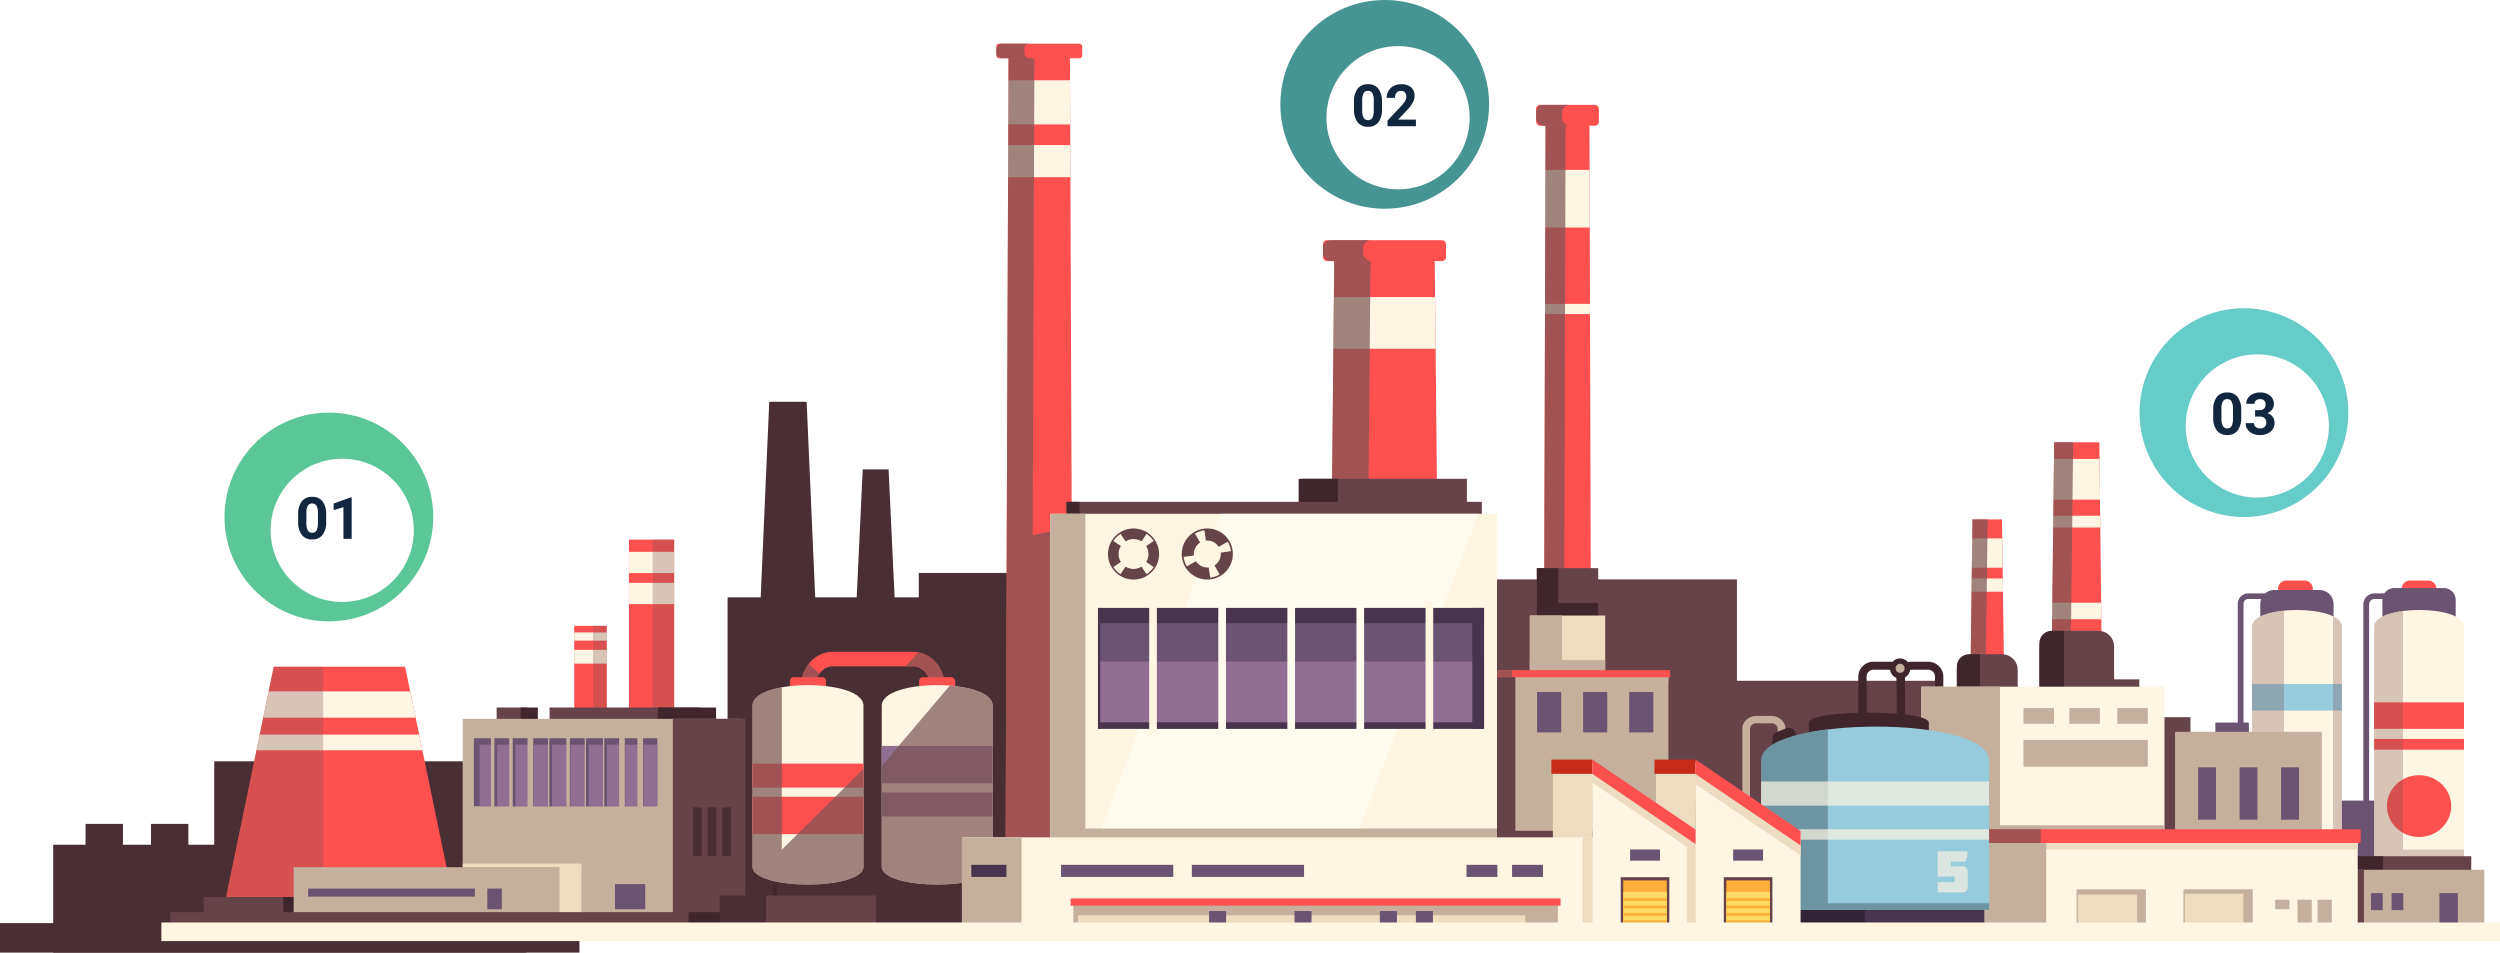 <svg xmlns="http://www.w3.org/2000/svg" xmlns:xlink="http://www.w3.org/1999/xlink" width="1030" height="392.47" viewBox="0 0 1030 392.47"><defs><filter id="a" x="96.501" y="174" width="89" height="89" filterUnits="userSpaceOnUse"><feOffset dx="5" dy="5" input="SourceAlpha"/><feGaussianBlur stdDeviation="5" result="b"/><feFlood flood-opacity="0.082"/><feComposite operator="in" in2="b"/><feComposite in="SourceGraphic"/></filter><filter id="c" x="531.501" y="4" width="89" height="89" filterUnits="userSpaceOnUse"><feOffset dx="5" dy="5" input="SourceAlpha"/><feGaussianBlur stdDeviation="5" result="d"/><feFlood flood-opacity="0.082"/><feComposite operator="in" in2="d"/><feComposite in="SourceGraphic"/></filter><filter id="e" x="885.501" y="131" width="89" height="89" filterUnits="userSpaceOnUse"><feOffset dx="5" dy="5" input="SourceAlpha"/><feGaussianBlur stdDeviation="5" result="f"/><feFlood flood-opacity="0.082"/><feComposite operator="in" in2="f"/><feComposite in="SourceGraphic"/></filter></defs><g transform="translate(-285.499 -1502)"><g transform="translate(-884.787 1276.883)"><path d="M1459.514,370.257h-15.4l-5.035,114.951h25.473Z" transform="translate(43.107 20.39)" fill="#492e34"/><rect width="49.169" height="36.145" transform="translate(1548.828 461.159)" fill="#492e34"/><path d="M1487.672,394.257h-10.663l-2.962,63.1h16.587Z" transform="translate(48.716 24.239)" fill="#492e34"/><rect width="147.541" height="103.078" transform="translate(1885.902 463.826) rotate(90)" fill="#664249"/><rect width="216.817" height="95.99" transform="translate(1752.612 505.599)" fill="#664249"/><rect width="216.817" height="139.245" transform="translate(1470.039 471.232)" fill="#492e34"/><g transform="translate(1868.389 407.317)"><rect width="18.127" height="9.269" transform="translate(165.175 97.693)" fill="#664249"/><rect width="13.804" height="9.269" transform="translate(190.573 113.282)" fill="#664249"/><rect width="19.68" height="27.604" transform="translate(263.658 147.64)" fill="#6a5472"/><rect width="13.804" height="7.06" transform="translate(214.619 115.49)" fill="#6a5472"/><path d="M1882.931,412.018h-12.155l-.984,74.477h14.123Z" transform="translate(-1756.204 -380.229)" fill="#ff5050"/><g transform="translate(114.178 39.628)"><path d="M1882.935,418.774h-12.363l-.159,12.081h12.681Z" transform="translate(-1870.283 -418.774)" fill="#fff5e3"/><path d="M1883.171,432.991h-12.8l-.072,5.456h12.943Z" transform="translate(-1870.301 -416.493)" fill="#fff5e3"/></g><path d="M1876.142,478.442l.877-66.424h-6.243l-.984,74.477h14.123l-.107-8.054Z" transform="translate(-1756.204 -380.229)" fill="#7a5353" opacity="0.7" style="mix-blend-mode:multiply;isolation:isolate"/><path d="M3.412,0h7.477A3.412,3.412,0,0,1,14.3,3.412V6.04a0,0,0,0,1,0,0H0a0,0,0,0,1,0,0V3.412A3.412,3.412,0,0,1,3.412,0Z" transform="translate(240.465 56.97)" fill="#ff5050"/><path d="M3.412,0h7.477A3.412,3.412,0,0,1,14.3,3.412V6.04a0,0,0,0,1,0,0H0a0,0,0,0,1,0,0V3.412A3.412,3.412,0,0,1,3.412,0Z" transform="translate(291.396 56.97)" fill="#ff5050"/><g transform="translate(275.596 62.287)"><path d="M2011.79,571.165h-2.381V443.108a4.608,4.608,0,0,1,4.365-4.807h8.646a4.608,4.608,0,0,1,4.365,4.807v7.249H2024.4v-7.249a2.331,2.331,0,0,0-1.984-2.518h-8.646a2.331,2.331,0,0,0-1.984,2.518Z" transform="translate(-2009.409 -438.301)" fill="#6a5472"/></g><g transform="translate(223.855 62.287)"><path d="M1967.2,506.345h-2.381V442.5a4.288,4.288,0,0,1,4.365-4.2h5.944a4.289,4.289,0,0,1,4.365,4.2v6.041h-2.381V442.5a1.949,1.949,0,0,0-1.984-1.908h-5.944a1.95,1.95,0,0,0-1.984,1.908Z" transform="translate(-1964.819 -438.301)" fill="#6a5472"/></g><path d="M4.866,0H25.327a4.866,4.866,0,0,1,4.866,4.866v8.676a0,0,0,0,1,0,0H0a0,0,0,0,1,0,0V4.866A4.866,4.866,0,0,1,4.866,0Z" transform="translate(283.449 60.087)" fill="#6a5472"/><path d="M5.838,0H24.355a5.838,5.838,0,0,1,5.838,5.838v6.438a0,0,0,0,1,0,0H0a0,0,0,0,1,0,0V5.838A5.838,5.838,0,0,1,5.838,0Z" transform="translate(233.138 60.867)" fill="#6a5472"/><g transform="translate(19.737 112.761)"><path d="M1792.088,565.683h-3.175v-78.63c0-2.9,2.621-5.254,5.842-5.254h6.079c3.221,0,5.842,2.358,5.842,5.254v4.556H1803.5v-4.556a2.471,2.471,0,0,0-2.667-2.2h-6.079a2.471,2.471,0,0,0-2.668,2.2Z" transform="translate(-1788.913 -481.799)" fill="#c4b09d"/></g><path d="M1805.085,486.27l-3.644,1.5a2.924,2.924,0,0,0-1.847,2.69v4.694h9.728V488.96A3.034,3.034,0,0,0,1805.085,486.27Z" transform="translate(-1767.462 -368.359)" fill="#3f262c"/><g transform="translate(83.318 90.432)"><path d="M1847.143,496.9h-3.437V468.638a6.214,6.214,0,0,1,6.325-6.082h6.581a6.215,6.215,0,0,1,6.326,6.082v5.413H1859.5v-5.413a2.838,2.838,0,0,0-2.889-2.778h-6.581a2.838,2.838,0,0,0-2.888,2.778Z" transform="translate(-1843.706 -462.556)" fill="#3f262c"/></g><g transform="translate(67.512 90.432)"><path d="M1833.521,496.9h-3.436V468.638a6.214,6.214,0,0,1,6.325-6.082h6.581a6.214,6.214,0,0,1,6.325,6.082v5.413h-3.436v-5.413a2.839,2.839,0,0,0-2.889-2.778h-6.581a2.839,2.839,0,0,0-2.889,2.778Z" transform="translate(-1830.085 -462.556)" fill="#3f262c"/></g><path d="M2050.261,451.046c0-9.152-37.03-9.152-37.03,0V553.574h37.03Z" transform="translate(-1733.2 -375.071)" fill="#fff5e3"/><rect width="37.029" height="4.417" transform="translate(280.031 122.245)" fill="#ff5050"/><rect width="37.029" height="10.912" transform="translate(280.031 107.176)" fill="#ff5050"/><ellipse cx="13.239" cy="12.73" rx="13.239" ry="12.73" transform="translate(285.307 137.183)" fill="#ff5050"/><path d="M2025.12,542.865V444.534c-6.589.842-11.889,2.994-11.889,6.455V553.518h37.03V542.865Z" transform="translate(-1733.2 -375.014)" fill="#7a5353" opacity="0.3" style="mix-blend-mode:multiply;isolation:isolate"/><rect width="50.496" height="8.833" transform="translate(269.559 170.568)" fill="#664249"/><rect width="21.277" height="8.833" transform="translate(262.466 170.568)" fill="#3f262c"/><path d="M1918.412,384.623h-18.6l-1.259,109.293h21.117Z" transform="translate(-1751.592 -384.623)" fill="#ff5050"/><g transform="translate(147.38 6.893)"><path d="M1918.355,390.563H1899.6l-.193,16.757h19.145Z" transform="translate(-1898.836 -390.563)" fill="#fff5e3"/><path d="M1918.643,410.713h-19.3l-.056,4.871h19.41Z" transform="translate(-1898.854 -387.331)" fill="#fff5e3"/><path d="M1919.115,441.611h-20.123l-.079,6.82h20.28Z" transform="translate(-1898.914 -382.376)" fill="#fff5e3"/></g><path d="M1906.456,486.706l1.175-102.083h-7.82l-1.259,109.293h21.117l-.083-7.209Z" transform="translate(-1751.592 -384.623)" fill="#7a5353" opacity="0.7" style="mix-blend-mode:multiply;isolation:isolate"/><path d="M6.454,0H18.611a6.454,6.454,0,0,1,6.454,6.454V29.21a0,0,0,0,1,0,0H0a0,0,0,0,1,0,0V6.454A6.454,6.454,0,0,1,6.454,0Z" transform="translate(108.117 87.366)" fill="#664249"/><path d="M1874.6,477.433V459.914h-4.4a5.028,5.028,0,0,0-5.123,4.926v24.284h25.065V477.433Z" transform="translate(-1756.961 -372.548)" fill="#3f262c"/><path d="M6.454,0H24.3a6.454,6.454,0,0,1,6.454,6.454v28.04a0,0,0,0,1,0,0H0a0,0,0,0,1,0,0V6.454A6.454,6.454,0,0,1,6.454,0Z" transform="translate(142.141 77.71)" fill="#664249"/><path d="M1904.531,478.422v-26.83h-5.01a5.027,5.027,0,0,0-5.123,4.926v29.569h30.758v-7.664Z" transform="translate(-1752.258 -373.882)" fill="#3f262c"/><path d="M2006.9,451.046c0-9.152-37.029-9.152-37.029,0V553.574H2006.9Z" transform="translate(-1740.154 -375.071)" fill="#fff5e3"/><rect width="37.029" height="10.912" transform="translate(229.72 99.642)" fill="#95cbdb"/><path d="M1998.642,446.4V553.219h3.647V450.69C2002.289,448.914,2000.889,447.484,1998.642,446.4Z" transform="translate(-1735.54 -374.716)" fill="#7a5353" opacity="0.3" style="mix-blend-mode:multiply;isolation:isolate"/><path d="M1983.046,540.288v-95.88c-7.17.717-13.172,2.917-13.172,6.6V553.538H2006.9v-13.25Z" transform="translate(-1740.154 -375.035)" fill="#7a5353" opacity="0.3" style="mix-blend-mode:multiply;isolation:isolate"/><rect width="7.295" height="22.733" rx="1.997" transform="translate(17.677 159.656)" fill="#664249"/><rect width="30.497" height="22.733" rx="3.745" transform="translate(1.263 174.023)" fill="#664249"/><rect width="20.176" height="22.093" transform="translate(12.699 176.923)" fill="#c4b09d"/><rect width="10.382" height="22.093" transform="translate(5.269 176.923)" fill="#eddcc0"/><rect width="15.224" height="4.677" transform="translate(3.961 194.339)" fill="#c4b09d"/><rect width="6.194" height="22.093" transform="translate(0 176.923)" fill="#c4b09d"/><rect width="86.774" height="22.093" transform="translate(238.643 176.144)" fill="#c4b09d"/><rect width="4.831" height="7.015" transform="translate(287.221 185.766)" fill="#6a5472"/><rect width="4.831" height="7.015" transform="translate(278.765 185.766)" fill="#6a5472"/><rect width="7.612" height="12.47" transform="translate(306.932 185.766)" fill="#6a5472"/><rect width="18.643" height="22.093" transform="translate(257.198 176.144)" fill="#664249"/><rect width="100.158" height="78.934" transform="translate(158.338 119.303)" fill="#c4b09d"/><rect width="13.804" height="80.376" transform="translate(184.223 117.86)" fill="#664249"/><rect width="100.158" height="97.523" transform="translate(93.5 100.713)" fill="#fff5e3"/><rect width="100.158" height="21.725" transform="translate(93.5 157.837)" fill="#c4b09d"/><rect width="32.387" height="97.523" transform="translate(93.5 100.713)" fill="#c4b09d"/><rect width="155.493" height="37.965" transform="translate(117.781 160.271)" fill="#fff5e3"/><rect width="155.493" height="6.14" transform="translate(117.781 161.57)" fill="#eddcc0"/><rect width="52.551" height="37.965" transform="translate(92.384 160.271)" fill="#c4b09d"/><rect width="89.998" height="12.898" transform="translate(29.428 186.117)" fill="#48344c"/><rect width="40.733" height="12.898" transform="translate(29.428 186.117)" fill="#312335"/><rect width="28.555" height="14.029" transform="translate(201.489 184.207)" fill="#c4b09d"/><rect width="24.097" height="12.47" transform="translate(202.046 186.01)" fill="#eddcc0"/><rect width="5.877" height="9.743" transform="translate(256.725 188.494)" fill="#c4b09d"/><rect width="5.876" height="9.742" transform="translate(248.484 188.494)" fill="#c4b09d"/><rect width="5.876" height="3.897" transform="translate(239.264 188.494)" fill="#c4b09d"/><rect width="28.555" height="14.029" transform="translate(157.446 184.207)" fill="#c4b09d"/><rect width="24.418" height="11.886" transform="translate(158.005 186.35)" fill="#eddcc0"/><path d="M1861.962,484.782c0-5.543-49.445-5.543-49.445,0v5.325h49.445Z" transform="translate(-1765.39 -369.226)" fill="#3f262c"/><rect width="156.1" height="5.651" transform="translate(118.389 159.461)" fill="#ff5050"/><rect width="37.286" height="5.651" transform="translate(105.42 159.461)" fill="#7a5353" opacity="0.7" style="mix-blend-mode:multiply;isolation:isolate"/><path d="M1889.49,499.458c0-18.494-92.966-18.494-92.966,0l-.946,61.632h93.911Z" transform="translate(-1768.107 -368.43)" fill="#95cbdb"/><path d="M1823.07,558.207V486.553c-15.454,1.881-27.492,6.13-27.492,12.75v61.632h93.911v-2.728Z" transform="translate(-1768.107 -368.275)" fill="#6d94a0"/><g transform="translate(27.471 139.781)" opacity="0.7" style="mix-blend-mode:overlay;isolation:isolate"><rect width="93.912" height="9.937" fill="#fff5e3"/><rect width="93.912" height="4.287" transform="translate(0 19.68)" fill="#fff5e3"/></g><g transform="translate(100.178 168.562)" opacity="0.66"><path d="M1870.556,529.888v2.1l-.855,2.153h-5.958v1.91h4.726a2.059,2.059,0,0,1,2.187,2.1v6.553a2.06,2.06,0,0,1-2.187,2.1h-10.232V542.6h6.939v-2.345h-6.939V529.888Z" transform="translate(-1858.236 -529.888)" fill="#fff5e3"/></g><g transform="translate(135.568 109.532)"><rect width="6.477" height="12.586" transform="translate(12.586 0) rotate(90)" fill="#c4b09d"/><rect width="6.477" height="12.586" transform="translate(31.464 0) rotate(90)" fill="#c4b09d"/><rect width="6.477" height="12.586" transform="translate(51.221 0) rotate(90)" fill="#c4b09d"/></g><rect width="7.373" height="21.58" transform="translate(241.719 133.937)" fill="#6a5472"/><rect width="7.373" height="21.58" transform="translate(224.612 133.937)" fill="#6a5472"/><rect width="7.373" height="21.58" transform="translate(207.506 133.937)" fill="#6a5472"/><rect width="51.22" height="11.059" transform="translate(135.568 122.635)" fill="#c4b09d"/><path d="M1841.361,465.392a4.157,4.157,0,1,0,4.154-4A4.076,4.076,0,0,0,1841.361,465.392Z" transform="translate(-1760.764 -372.31)" fill="#3f262c"/><path d="M1843.34,465.087a1.859,1.859,0,1,0,1.858-1.787A1.823,1.823,0,0,0,1843.34,465.087Z" transform="translate(-1760.447 -372.005)" fill="#c4b09d"/></g><rect width="216.817" height="12.147" transform="translate(1170.286 605.441)" fill="#492e34"/><rect width="119.467" height="42.366" transform="translate(1258.553 538.781)" fill="#492e34"/><rect width="15.402" height="16.591" transform="translate(1232.488 564.556)" fill="#492e34"/><rect width="15.402" height="16.591" transform="translate(1205.534 564.556)" fill="#492e34"/><path d="M0,0H216.817V44.44H0Z" transform="translate(1192.205 573.148)" fill="#492e34"/><g transform="translate(1240.452 447.435)"><rect width="18.644" height="91.387" transform="translate(207.597 91.387) rotate(180)" fill="#ff5050"/><rect width="18.644" height="8.762" transform="translate(207.597 13.797) rotate(180)" fill="#fff5e3"/><rect width="18.644" height="8.762" transform="translate(207.597 26.577) rotate(180)" fill="#fff5e3"/><rect width="8.876" height="91.387" transform="translate(207.597 91.387) rotate(180)" fill="#7a5353" opacity="0.3" style="mix-blend-mode:multiply;isolation:isolate"/><rect width="13.422" height="55.856" transform="translate(179.835 91.387) rotate(180)" fill="#ff5050"/><rect width="13.422" height="3.375" transform="translate(179.835 41.618) rotate(180)" fill="#fff5e3"/><rect width="13.422" height="5.674" transform="translate(179.835 51.099) rotate(180)" fill="#fff5e3"/><rect width="5.669" height="55.856" transform="translate(179.835 91.387) rotate(180)" fill="#7a5353" opacity="0.3" style="mix-blend-mode:multiply;isolation:isolate"/><rect width="12.425" height="7.94" transform="translate(146.875 77.12) rotate(180)" fill="#664249"/><rect width="7.087" height="7.94" transform="translate(151.43 77.12) rotate(180)" fill="#3f262c"/><rect width="61.911" height="11.972" transform="translate(218.167 81.152) rotate(180)" fill="#664249"/><rect width="24.001" height="11.972" transform="translate(224.857 81.152) rotate(180)" fill="#3f262c"/><path d="M1324.524,464.329H1270.4l-21.147,102.208h96.414Z" transform="translate(-1227.787 -411.958)" fill="#ff5050"/><g transform="translate(35.493 62.528)"><path d="M1324.3,473.082H1265.98l-2.244,10.844h62.811Z" transform="translate(-1260.958 -473.082)" fill="#fff5e3"/><path d="M1328.373,488.436h-65.7l-1.335,6.455h68.367Z" transform="translate(-1261.342 -470.62)" fill="#fff5e3"/></g><path d="M1290.769,464.329H1270.4l-21.147,102.208h41.512Z" transform="translate(-1227.787 -411.958)" fill="#7a5353" opacity="0.3" style="mix-blend-mode:multiply;isolation:isolate"/><rect width="85.773" height="11.405" transform="translate(99.503 158.649) rotate(180)" fill="#664249"/><rect width="30.961" height="11.405" transform="translate(77.51 158.649) rotate(180)" fill="#3f262c"/><rect width="114.794" height="83.345" transform="translate(235.257 157.186) rotate(180)" fill="#c4b09d"/><rect width="75.566" height="28.008" transform="translate(200.643 109.847) rotate(180)" fill="#6a5472"/><rect width="73.239" height="25.368" transform="translate(200.643 109.847) rotate(180)" fill="#906f93"/><g transform="translate(133.24 82.542)"><rect width="1.423" height="27.305" transform="translate(61.78 27.305) rotate(180)" fill="#6a5472"/><rect width="1.423" height="27.305" transform="translate(54.236 27.305) rotate(180)" fill="#6a5472"/><rect width="1.424" height="27.305" transform="translate(46.691 27.305) rotate(180)" fill="#6a5472"/><rect width="1.423" height="27.305" transform="translate(39.146 27.305) rotate(180)" fill="#6a5472"/><rect width="1.423" height="27.305" transform="translate(31.602 27.305) rotate(180)" fill="#6a5472"/><rect width="1.424" height="27.305" transform="translate(24.057 27.305) rotate(180)" fill="#6a5472"/><rect width="1.423" height="27.305" transform="translate(16.513 27.305) rotate(180)" fill="#6a5472"/><rect width="1.423" height="27.305" transform="translate(8.968 27.305) rotate(180)" fill="#6a5472"/><rect width="1.424" height="27.305" transform="translate(1.424 27.305) rotate(180)" fill="#6a5472"/></g><path d="M1372.025,538.083l5.487-3.792,10.569,22.23h-16.057Z" transform="translate(-1208.098 -400.738)" fill="#c4b09d"/><rect width="48.97" height="1.517" transform="translate(169.433 134.989) rotate(180)" fill="#eddcc0"/><rect width="114.67" height="23.688" transform="translate(165.482 158.649) rotate(180)" fill="#c4b09d"/><path d="M1368.949,535.181l9.033.375v23.688h-9.033Z" transform="translate(-1208.591 -400.595)" fill="#eddcc0"/><rect width="29.827" height="83.345" transform="translate(236.869 157.186) rotate(180)" fill="#664249"/><rect width="5.979" height="8.523" transform="translate(136.586 152.29) rotate(179.999)" fill="#6a5472"/><rect width="12.456" height="10.362" transform="translate(195.661 152.29) rotate(180)" fill="#6a5472"/><rect width="5.374" height="10.362" transform="translate(249.897 152.29) rotate(180)" fill="#3f262c"/><rect width="5.339" height="4.682" transform="translate(195.661 130.343) rotate(180)" fill="#c4b09d"/><rect width="3.63" height="20.045" transform="translate(230.964 130.343) rotate(180)" fill="#492e34"/><rect width="3.63" height="20.045" transform="translate(224.985 130.343) rotate(180)" fill="#492e34"/><rect width="3.63" height="20.045" transform="translate(219.007 130.344) rotate(180)" fill="#492e34"/><rect width="5.339" height="4.682" transform="translate(186.124 130.343) rotate(180)" fill="#c4b09d"/><rect width="5.339" height="4.682" transform="translate(176.586 130.343) rotate(180)" fill="#c4b09d"/><rect width="5.339" height="4.682" transform="translate(167.049 130.344) rotate(180)" fill="#c4b09d"/><rect width="5.339" height="4.682" transform="translate(157.511 130.344) rotate(180)" fill="#c4b09d"/><rect width="5.339" height="4.682" transform="translate(147.974 130.344) rotate(180)" fill="#c4b09d"/><rect width="5.339" height="4.682" transform="translate(138.436 130.344) rotate(180)" fill="#c4b09d"/><rect width="68.685" height="3.324" transform="translate(125.482 147.092) rotate(180)" fill="#6a5472"/><rect width="260.003" height="6.455" transform="translate(260.003 159.938) rotate(180)" fill="#664249"/><rect width="46.477" height="6.455" transform="translate(260.003 159.938) rotate(180)" fill="#3f262c"/><g transform="translate(132.101 80.089)"><rect width="2.327" height="31.63" transform="translate(62.684 31.63) rotate(180)" fill="#c4b09d"/><rect width="2.327" height="31.63" transform="translate(55.139 31.63) rotate(180)" fill="#c4b09d"/><rect width="0.52" height="31.63" transform="translate(46.691 31.63) rotate(180)" fill="#c4b09d"/><rect width="0.52" height="31.63" transform="translate(39.146 31.63) rotate(180)" fill="#c4b09d"/><rect width="1.423" height="31.63" transform="translate(32.506 31.63) rotate(180)" fill="#c4b09d"/><rect width="0.52" height="31.63" transform="translate(24.057 31.63) rotate(180)" fill="#c4b09d"/><rect width="2.327" height="31.63" transform="translate(17.417 31.63) rotate(180)" fill="#c4b09d"/><rect width="1.423" height="31.63" transform="translate(8.968 31.63) rotate(180)" fill="#c4b09d"/><rect width="1.423" height="31.63" transform="translate(1.423 31.63) rotate(180)" fill="#c4b09d"/></g></g><g transform="translate(1466.812 243.117)"><path d="M1553.851,245.625h-25.282l-1.331,351.809h27.943Z" transform="translate(-1409.565 -242.715)" fill="#ff5050"/><g transform="translate(118.807 15.063)"><path d="M1553.729,256.1h-25.374l-.069,18.19H1553.8Z" transform="translate(-1528.204 -256.098)" fill="#fff5e3"/><path d="M1553.841,279.1h-25.576l-.05,13.247h25.676Z" transform="translate(-1528.215 -252.409)" fill="#fff5e3"/></g><path d="M1538.5,445.209l.728-199.584h-10.661l-1.331,351.809h8.637V601.4h20.459l-1.68-159.554Z" transform="translate(-1409.565 -242.715)" fill="#7a5353" opacity="0.7" style="mix-blend-mode:multiply;isolation:isolate"/><g transform="translate(113.946)"><rect width="35.398" height="6.004" rx="1.123" transform="translate(0)" fill="#ff5050"/><path d="M1535.572,246.764v-1.289a2.357,2.357,0,0,1,2.357-2.358h-11.544a2.357,2.357,0,0,0-2.358,2.358v1.289a2.357,2.357,0,0,0,2.358,2.357h11.544A2.356,2.356,0,0,1,1535.572,246.764Z" transform="translate(-1524.026 -243.117)" fill="#7a5353" opacity="0.7" style="mix-blend-mode:multiply;isolation:isolate"/></g><path d="M1685.686,317.12h-41.334l-2.175,222.709h45.685Z" transform="translate(-1391.132 -231.248)" fill="#ff5050"/><path d="M1643.716,354.377h42.112l-.208-21.295h-41.7Z" transform="translate(-1390.885 -228.689)" fill="#fff5e3"/><path d="M1659.3,317.12h-14.95l-2.175,222.709h15.095Z" transform="translate(-1391.132 -231.249)" fill="#7a5353" opacity="0.7" style="mix-blend-mode:multiply;isolation:isolate"/><g transform="translate(33.376 250.531)"><path d="M1514.026,514.186h-5.89V473.593c0-4.442-3.266-8.583-7.281-8.583h-33.09c-4.015,0-7.281,4.141-7.281,8.583v30.169h-5.891V473.593c0-8.034,5.91-14.571,13.173-14.571h33.09c7.263,0,13.171,6.536,13.171,14.571Z" transform="translate(-1454.592 -459.022)" fill="#ff5050"/><g transform="translate(0 0.215)" opacity="0.7" style="mix-blend-mode:multiply;isolation:isolate"><path d="M1457.85,463.338a15.41,15.41,0,0,0-3.258,9.563v30.169h5.891V472.9a9.463,9.463,0,0,1,1.828-5.55Z" transform="translate(-1454.592 -458.545)" fill="#7a5353"/><path d="M1497.046,459.207l-5.191,5.773h3.024c4.015,0,7.281,4.141,7.281,8.583v40.593h5.89V473.563C1508.05,466.347,1503.279,460.356,1497.046,459.207Z" transform="translate(-1448.616 -459.207)" fill="#7a5353"/></g></g><rect width="14.859" height="8.318" rx="1.556" transform="translate(28.941 260.999)" fill="#ff5050"/><rect width="14.859" height="8.318" rx="1.556" transform="translate(82.166 260.999)" fill="#ff5050"/><rect width="5.594" height="63.054" transform="translate(16.504 291)" fill="#492e34"/><rect width="5.593" height="63.053" transform="translate(50.644 291)" fill="#492e34"/><path d="M1483.172,479.35c0-11.321-45.685-11.321-45.685,0V545.6c0,9.9,45.685,9.9,45.685,0Z" transform="translate(-1423.959 -206.592)" fill="#fff5e3"/><rect width="5.746" height="63.053" transform="translate(69.188 291)" fill="#492e34"/><rect width="5.746" height="63.053" transform="translate(104.257 291)" fill="#664249"/><path d="M1529.041,479.35c0-11.321-45.685-11.321-45.685,0V545.6c0,9.894,45.685,9.894,45.685,0Z" transform="translate(-1416.603 -206.592)" fill="#fff5e3"/><g transform="translate(66.753 289.313)"><rect width="45.685" height="15.422" fill="#906f93"/><rect width="45.685" height="9.886" transform="translate(0 19.178)" fill="#906f93"/></g><path d="M1511.392,471.031l-28.036,33.082v41.456c0,9.9,45.685,9.9,45.685,0V479.323C1529.041,474.527,1520.842,471.764,1511.392,471.031Z" transform="translate(-1416.603 -206.565)" fill="#7a5353" opacity="0.7" style="mix-blend-mode:multiply;isolation:isolate"/><path d="M1737.251,267.8h-18.058l-.951,326.078H1738.2Z" transform="translate(-1378.933 -239.158)" fill="#ff5050"/><path d="M1718.942,311.682h18.333l-.069-23.764h-18.195Z" transform="translate(-1378.82 -235.932)" fill="#fff5e3"/><path d="M1718.853,339.7h18.541l-.012-4.216h-18.516Z" transform="translate(-1378.835 -228.303)" fill="#fff5e3"/><path d="M1726.544,575.193l.9-307.394h-8.248l-.951,326.077H1738.2l-.054-18.684Z" transform="translate(-1378.933 -239.158)" fill="#7a5353" opacity="0.7" style="mix-blend-mode:multiply;isolation:isolate"/><rect width="25.282" height="27.728" transform="translate(336.648 216.08)" fill="#664249"/><path d="M1724.8,443.714V429.332h-8.851V457.06h25.282V443.714Z" transform="translate(-1379.3 -213.252)" fill="#3f262c"/><rect width="31.048" height="27.728" transform="translate(333.765 235.601)" fill="#eddcc0"/><rect width="31.048" height="10.551" transform="translate(333.765 253.976)" fill="#c4b09d"/><rect width="13.241" height="27.728" transform="translate(333.765 235.601)" fill="#c4b09d"/><rect width="79.283" height="95.827" transform="translate(311.588 258.892)" fill="#c4b09d"/><rect width="80.701" height="2.916" transform="translate(310.17 259.781)" fill="#c4b09d"/><g transform="translate(336.752 267.122)"><rect width="9.933" height="16.632" fill="#6a5472"/></g><g transform="translate(355.728 267.122)"><rect width="9.933" height="16.632" fill="#6a5472"/></g><g transform="translate(374.704 267.122)"><rect width="9.933" height="16.632" fill="#6a5472"/></g><path d="M1710.56,531.62V466.227h-16.209v95.827h79.283V531.62Z" transform="translate(-1382.764 -207.335)" fill="#664249"/><rect width="67.899" height="12.456" transform="translate(239.937 179.263)" fill="#664249"/><rect width="16.173" height="12.456" transform="translate(238.522 179.263)" fill="#3f262c"/><rect width="171.081" height="12.456" transform="translate(142.914 188.753)" fill="#664249"/><rect width="5.337" height="12.456" transform="translate(142.914 188.753)" fill="#3f262c"/><rect width="80.701" height="2.916" transform="translate(310.878 258.101)" fill="#ff5050"/><rect width="20.017" height="2.916" transform="translate(306.431 258.101)" fill="#7a5353" opacity="0.7" style="mix-blend-mode:multiply;isolation:isolate"/><rect width="184.069" height="139.304" transform="translate(136.167 193.676)" fill="#fff5e3"/><path d="M1717.219,410.025H1610.893l-52.7,139.3h106.326Z" transform="translate(-1404.601 -216.349)" fill="#fffbee"/><rect width="178.124" height="14.057" transform="translate(142.113 323.376)" fill="#c4b09d"/><rect width="14.456" height="139.304" transform="translate(136.167 193.676)" fill="#c4b09d"/><rect width="112.438" height="13.309" transform="translate(0 350.947)" fill="#492e34"/><rect width="45.266" height="13.309" transform="translate(19.076 350.947)" fill="#664249"/><path d="M1738.168,497.864l-16.517-.066v37.266h16.318Z" transform="translate(-1378.386 -202.272)" fill="#eddcc0"/><rect width="16.95" height="5.874" transform="translate(342.646 294.951)" fill="#c62b1a"/><path d="M1774.771,497.864l-16.518-.066v37.266h16.318Z" transform="translate(-1372.516 -202.272)" fill="#eddcc0"/><rect width="16.95" height="5.874" transform="translate(385.12 294.951)" fill="#c62b1a"/><rect width="262.133" height="37.266" transform="translate(99.797 326.991)" fill="#fff5e3"/><rect width="8.302" height="37.266" transform="translate(355.505 326.991)" fill="#eddcc0"/><rect width="24.537" height="37.266" transform="translate(99.797 326.991)" fill="#c4b09d"/><rect width="199.594" height="10.315" transform="translate(145.703 353.942)" fill="#c4b09d"/><rect width="184.303" height="5.174" transform="translate(147.617 359.083)" fill="#eddcc0"/><rect width="46.239" height="4.991" transform="translate(140.62 338.304)" fill="#6a5472"/><rect width="14.451" height="4.991" transform="translate(103.656 338.304)" fill="#48344c"/><rect width="46.239" height="4.991" transform="translate(194.51 338.304)" fill="#6a5472"/><rect width="12.739" height="4.991" transform="translate(326.448 338.304)" fill="#6a5472"/><rect width="12.739" height="4.991" transform="translate(307.67 338.304)" fill="#6a5472"/><rect width="7.017" height="6.904" transform="translate(286.816 357.353)" fill="#6a5472"/><rect width="7.017" height="6.904" transform="translate(271.991 357.353)" fill="#6a5472"/><rect width="7.017" height="6.904" transform="translate(236.806 357.353)" fill="#6a5472"/><rect width="7.017" height="6.904" transform="translate(201.621 357.353)" fill="#6a5472"/><rect width="50.702" height="8.6" rx="1.609" transform="translate(248.536 80.951)" fill="#ff5050"/><path d="M1656.552,318.1v-1.847a3.376,3.376,0,0,1,3.376-3.377h-16.537a3.377,3.377,0,0,0-3.376,3.377V318.1a3.377,3.377,0,0,0,3.376,3.377h16.537A3.376,3.376,0,0,1,1656.552,318.1Z" transform="translate(-1391.479 -231.929)" fill="#7a5353" opacity="0.7" style="mix-blend-mode:multiply;isolation:isolate"/><g transform="translate(336.351 25.195)"><rect width="25.875" height="8.6" rx="1.609" transform="translate(0 0)" fill="#ff5050"/><path d="M1726.4,270.054v-1.847a3.264,3.264,0,0,1,3.139-3.377h-10.7a3.264,3.264,0,0,0-3.138,3.377v1.847a3.264,3.264,0,0,0,3.138,3.377h10.7A3.264,3.264,0,0,1,1726.4,270.054Z" transform="translate(-1715.693 -264.83)" fill="#7a5353" opacity="0.7" style="mix-blend-mode:multiply;isolation:isolate"/></g><g transform="translate(155.822 229.976)"><rect width="158.899" height="49.78" transform="translate(0.179 2.496)" fill="#6a5472"/><rect width="158.495" height="25.594" transform="translate(0.583 24.583)" fill="#906f93"/><rect width="158.899" height="2.645" transform="translate(0.179 49.616)" fill="#48344c"/><rect width="158.898" height="6.296" transform="translate(0.179 2.496)" fill="#48344c"/><g transform="translate(21.119)"><rect width="3.163" height="55.162" fill="#fff5e3"/><rect width="3.163" height="55.162" transform="translate(28.464)" fill="#fffbee"/><rect width="3.163" height="55.162" transform="translate(56.928)" fill="#fffbee"/><rect width="3.163" height="55.162" transform="translate(85.392 0)" fill="#fffbee"/><rect width="3.163" height="55.162" transform="translate(113.856 0)" fill="#fff5e3"/></g><rect width="0.964" height="49.78" transform="translate(0 2.496)" fill="#48344c"/><rect width="4.833" height="49.78" transform="translate(154.244 2.496)" fill="#48344c"/></g><path d="M1778.976,528.267l-43.247-29.447v67.544h43.247Z" transform="translate(-1376.128 -202.108)" fill="#fff5e3"/><g transform="translate(371.215 343.406)"><rect width="20.019" height="20.851" fill="#664249"/><rect width="17.943" height="19.537" transform="translate(1.038 1.314)" fill="#ffae39"/><rect width="17.943" height="14.837" transform="translate(1.038 6.014)" fill="#ffda64"/><rect width="17.943" height="1.121" transform="translate(1.038 17.802)" fill="#ffae39"/><rect width="17.943" height="1.121" transform="translate(1.038 14.763)" fill="#ffae39"/><rect width="17.943" height="1.121" transform="translate(1.038 11.723)" fill="#ffae39"/><rect width="17.943" height="1.121" transform="translate(1.038 8.683)" fill="#ffae39"/></g><rect width="201.825" height="2.966" transform="translate(144.588 352.163)" fill="#ff5050"/><rect width="4.645" height="38.192" transform="translate(398.498 326.065)" fill="#eddcc0"/><path d="M1779.007,535.732V529.8l-43.246-29.447-.227,5.886Z" transform="translate(-1376.16 -201.862)" fill="#eddcc0"/><path d="M1779,532.665v-5.931l-43.246-29.447-.19,5.849Z" transform="translate(-1376.154 -202.354)" fill="#ff5050"/><path d="M1815.574,528.267l-43.247-29.447v67.544h43.247Z" transform="translate(-1370.259 -202.108)" fill="#fff5e3"/><path d="M1815.618,536.243v-5.931l-43.247-29.447-.32,5.8Z" transform="translate(-1370.303 -201.78)" fill="#eddcc0"/><path d="M1815.6,532.665v-5.931l-43.247-29.447-.2,5.874Z" transform="translate(-1370.286 -202.354)" fill="#ff5050"/><g transform="translate(413.682 343.406)"><rect width="20.019" height="20.851" fill="#664249"/><rect width="17.943" height="19.537" transform="translate(1.038 1.314)" fill="#ffae39"/><rect width="17.943" height="14.837" transform="translate(1.038 6.014)" fill="#ffda64"/><rect width="17.943" height="1.121" transform="translate(1.038 17.802)" fill="#ffae39"/><rect width="17.943" height="1.121" transform="translate(1.038 14.763)" fill="#ffae39"/><rect width="17.943" height="1.121" transform="translate(1.038 11.723)" fill="#ffae39"/><rect width="17.943" height="1.121" transform="translate(1.038 8.683)" fill="#ffae39"/></g><g transform="translate(159.963 199.729)"><circle cx="10.526" cy="10.526" r="10.526" fill="#664249"/><g transform="translate(2.224 2.222)"><path d="M1567.452,425.162a6.152,6.152,0,1,0,6.152-6.153A6.153,6.153,0,0,0,1567.452,425.162Z" transform="translate(-1565.303 -416.859)" fill="#fff5e3"/><path d="M1573.893,424.9l7.087-4.811a9.914,9.914,0,0,0-2.935-2.935l-4.81,7.088Z" transform="translate(-1564.375 -417.156)" fill="#fff5e3"/><path d="M1572.686,424.793,1565.6,429.6a9.934,9.934,0,0,0,2.934,2.935l4.81-7.089Z" transform="translate(-1565.6 -415.931)" fill="#fff5e3"/><path d="M1573.235,425.45l4.81,7.089a9.927,9.927,0,0,0,2.935-2.935l-7.088-4.811Z" transform="translate(-1564.375 -415.931)" fill="#fff5e3"/><path d="M1573.343,424.244l-4.81-7.088a9.92,9.92,0,0,0-2.934,2.935l7.087,4.811Z" transform="translate(-1565.6 -417.156)" fill="#fff5e3"/></g></g><g transform="translate(190.352 199.724)"><path d="M1590.937,421.158a10.526,10.526,0,1,0,14.072-4.857A10.529,10.529,0,0,0,1590.937,421.158Z" transform="translate(-1589.873 -415.237)" fill="#664249"/><g transform="translate(0.781 0.783)"><path d="M1594.725,422.649a5.547,5.547,0,1,0,7.416-2.559A5.549,5.549,0,0,0,1594.725,422.649Z" transform="translate(-1589.966 -415.331)" fill="#fff5e3"/><path d="M1600.131,425.043l8.418-1.213a9.862,9.862,0,0,0-1.344-3.9l-7.375,4.238Z" transform="translate(-1589.057 -415.266)" fill="#fff5e3"/><path d="M1598.965,424.286l-8.418,1.213a9.882,9.882,0,0,0,1.344,3.9l7.376-4.238Z" transform="translate(-1590.546 -414.568)" fill="#fff5e3"/><path d="M1598.92,425.5l1.212,8.42a9.866,9.866,0,0,0,3.9-1.344l-4.237-7.376Z" transform="translate(-1589.203 -414.422)" fill="#fff5e3"/><path d="M1599.677,424.331l-1.212-8.42a9.851,9.851,0,0,0-3.9,1.344l4.235,7.376Z" transform="translate(-1589.901 -415.911)" fill="#fff5e3"/></g></g><g transform="translate(13.528 296.605)"><rect width="45.685" height="15.422" transform="translate(0 13.642)" fill="#ff5050"/><rect width="45.685" height="9.886" fill="#ff5050"/></g><path d="M1449.528,538.545v-66.9c-6.865,1.245-12.041,3.771-12.041,7.581v66.246c0,9.9,45.685,9.9,45.685,0v-40.2Z" transform="translate(-1423.959 -206.466)" fill="#7a5353" opacity="0.7" style="mix-blend-mode:multiply;isolation:isolate"/><rect width="12.305" height="4.597" transform="translate(375.072 331.996)" fill="#6a5472"/><rect width="12.305" height="4.597" transform="translate(417.539 331.996)" fill="#6a5472"/></g><rect width="963.525" height="7.66" transform="translate(1236.761 605.179)" fill="#fff5e3"/></g><g transform="translate(34 131)"><circle cx="43" cy="43" r="43" transform="translate(344 1541)" fill="#5bc799"/><g transform="matrix(1, 0, 0, 1, 251.5, 1371)" filter="url(#a)"><circle cx="29.5" cy="29.5" r="29.5" transform="translate(106.5 184)" fill="#fff"/></g></g><g transform="translate(469 -39)"><circle cx="43" cy="43" r="43" transform="translate(344 1541)" fill="#479592"/><g transform="matrix(1, 0, 0, 1, -183.5, 1541)" filter="url(#c)"><circle cx="29.5" cy="29.5" r="29.5" transform="translate(541.5 14)" fill="#fff"/></g></g><g transform="translate(823 88)"><path d="M43,0A43,43,0,1,1,0,43,43,43,0,0,1,43,0Z" transform="translate(344 1541)" fill="#65ccc8"/><g transform="matrix(1, 0, 0, 1, -537.5, 1414)" filter="url(#e)"><circle cx="29.5" cy="29.5" r="29.5" transform="translate(895.5 141)" fill="#fff"/></g></g><path d="M14.375,17.945a8.644,8.644,0,0,1-1.465,5.414,5.113,5.113,0,0,1-4.289,1.875,5.149,5.149,0,0,1-4.266-1.84,8.391,8.391,0,0,1-1.512-5.273V14.98A8.53,8.53,0,0,1,4.326,9.555,5.151,5.151,0,0,1,8.6,7.7a5.156,5.156,0,0,1,4.266,1.834A8.365,8.365,0,0,1,14.375,14.8Zm-3.387-3.453a6.248,6.248,0,0,0-.58-3.091A1.96,1.96,0,0,0,8.6,10.434a1.926,1.926,0,0,0-1.764.921,5.847,5.847,0,0,0-.6,2.88v4.152a6.559,6.559,0,0,0,.568,3.1A1.934,1.934,0,0,0,8.621,22.5a1.9,1.9,0,0,0,1.793-.974,6.4,6.4,0,0,0,.574-2.979ZM24.887,25H21.5V11.945L17.457,13.2V10.445l7.066-2.531h.363Z" transform="translate(405.5 1699)" fill="#12263f"/><path d="M14.375,17.945a8.644,8.644,0,0,1-1.465,5.414,5.113,5.113,0,0,1-4.289,1.875,5.149,5.149,0,0,1-4.266-1.84,8.391,8.391,0,0,1-1.512-5.273V14.98A8.53,8.53,0,0,1,4.326,9.555,5.151,5.151,0,0,1,8.6,7.7a5.156,5.156,0,0,1,4.266,1.834A8.365,8.365,0,0,1,14.375,14.8Zm-3.387-3.453a6.248,6.248,0,0,0-.58-3.091A1.96,1.96,0,0,0,8.6,10.434a1.926,1.926,0,0,0-1.764.921,5.847,5.847,0,0,0-.6,2.88v4.152a6.559,6.559,0,0,0,.568,3.1A1.934,1.934,0,0,0,8.621,22.5a1.9,1.9,0,0,0,1.793-.974,6.4,6.4,0,0,0,.574-2.979ZM28.355,25H16.66V22.68L22.18,16.8a13.617,13.617,0,0,0,1.682-2.168,3.483,3.483,0,0,0,.545-1.758,2.606,2.606,0,0,0-.574-1.787,2.073,2.073,0,0,0-1.641-.65,2.236,2.236,0,0,0-1.811.791,3.133,3.133,0,0,0-.662,2.08h-3.4a5.594,5.594,0,0,1,.744-2.848,5.245,5.245,0,0,1,2.1-2.021A6.394,6.394,0,0,1,22.25,7.7a6.054,6.054,0,0,1,4.1,1.266A4.478,4.478,0,0,1,27.8,12.543a5.737,5.737,0,0,1-.656,2.578A14.327,14.327,0,0,1,24.9,18.18L21.02,22.27h7.336Z" transform="translate(840.5 1529)" fill="#12263f"/><path d="M14.375,17.945a8.644,8.644,0,0,1-1.465,5.414,5.113,5.113,0,0,1-4.289,1.875,5.149,5.149,0,0,1-4.266-1.84,8.391,8.391,0,0,1-1.512-5.273V14.98A8.53,8.53,0,0,1,4.326,9.555,5.151,5.151,0,0,1,8.6,7.7a5.156,5.156,0,0,1,4.266,1.834A8.365,8.365,0,0,1,14.375,14.8Zm-3.387-3.453a6.248,6.248,0,0,0-.58-3.091A1.96,1.96,0,0,0,8.6,10.434a1.926,1.926,0,0,0-1.764.921,5.847,5.847,0,0,0-.6,2.88v4.152a6.559,6.559,0,0,0,.568,3.1A1.934,1.934,0,0,0,8.621,22.5a1.9,1.9,0,0,0,1.793-.974,6.4,6.4,0,0,0,.574-2.979Zm9.117.476h1.8a2.543,2.543,0,0,0,1.91-.645,2.362,2.362,0,0,0,.621-1.711,2.088,2.088,0,0,0-.615-1.605,2.384,2.384,0,0,0-1.693-.574,2.5,2.5,0,0,0-1.629.533,1.7,1.7,0,0,0-.656,1.389H16.461a4.165,4.165,0,0,1,.721-2.4A4.8,4.8,0,0,1,19.2,8.3a6.727,6.727,0,0,1,2.854-.6A6.38,6.38,0,0,1,26.293,9a4.418,4.418,0,0,1,1.535,3.568,3.59,3.59,0,0,1-.715,2.156,4.644,4.644,0,0,1-1.875,1.512,4.24,4.24,0,0,1,2.15,1.547,4.2,4.2,0,0,1,.709,2.438,4.491,4.491,0,0,1-1.658,3.645,6.667,6.667,0,0,1-4.389,1.371,6.322,6.322,0,0,1-4.178-1.348,4.4,4.4,0,0,1-1.623-3.562h3.387a1.962,1.962,0,0,0,.721,1.57,2.656,2.656,0,0,0,1.775.609,2.668,2.668,0,0,0,1.893-.639,2.2,2.2,0,0,0,.686-1.693q0-2.555-2.812-2.555H20.105Z" transform="translate(1194.5 1656)" fill="#12263f"/></g></svg>